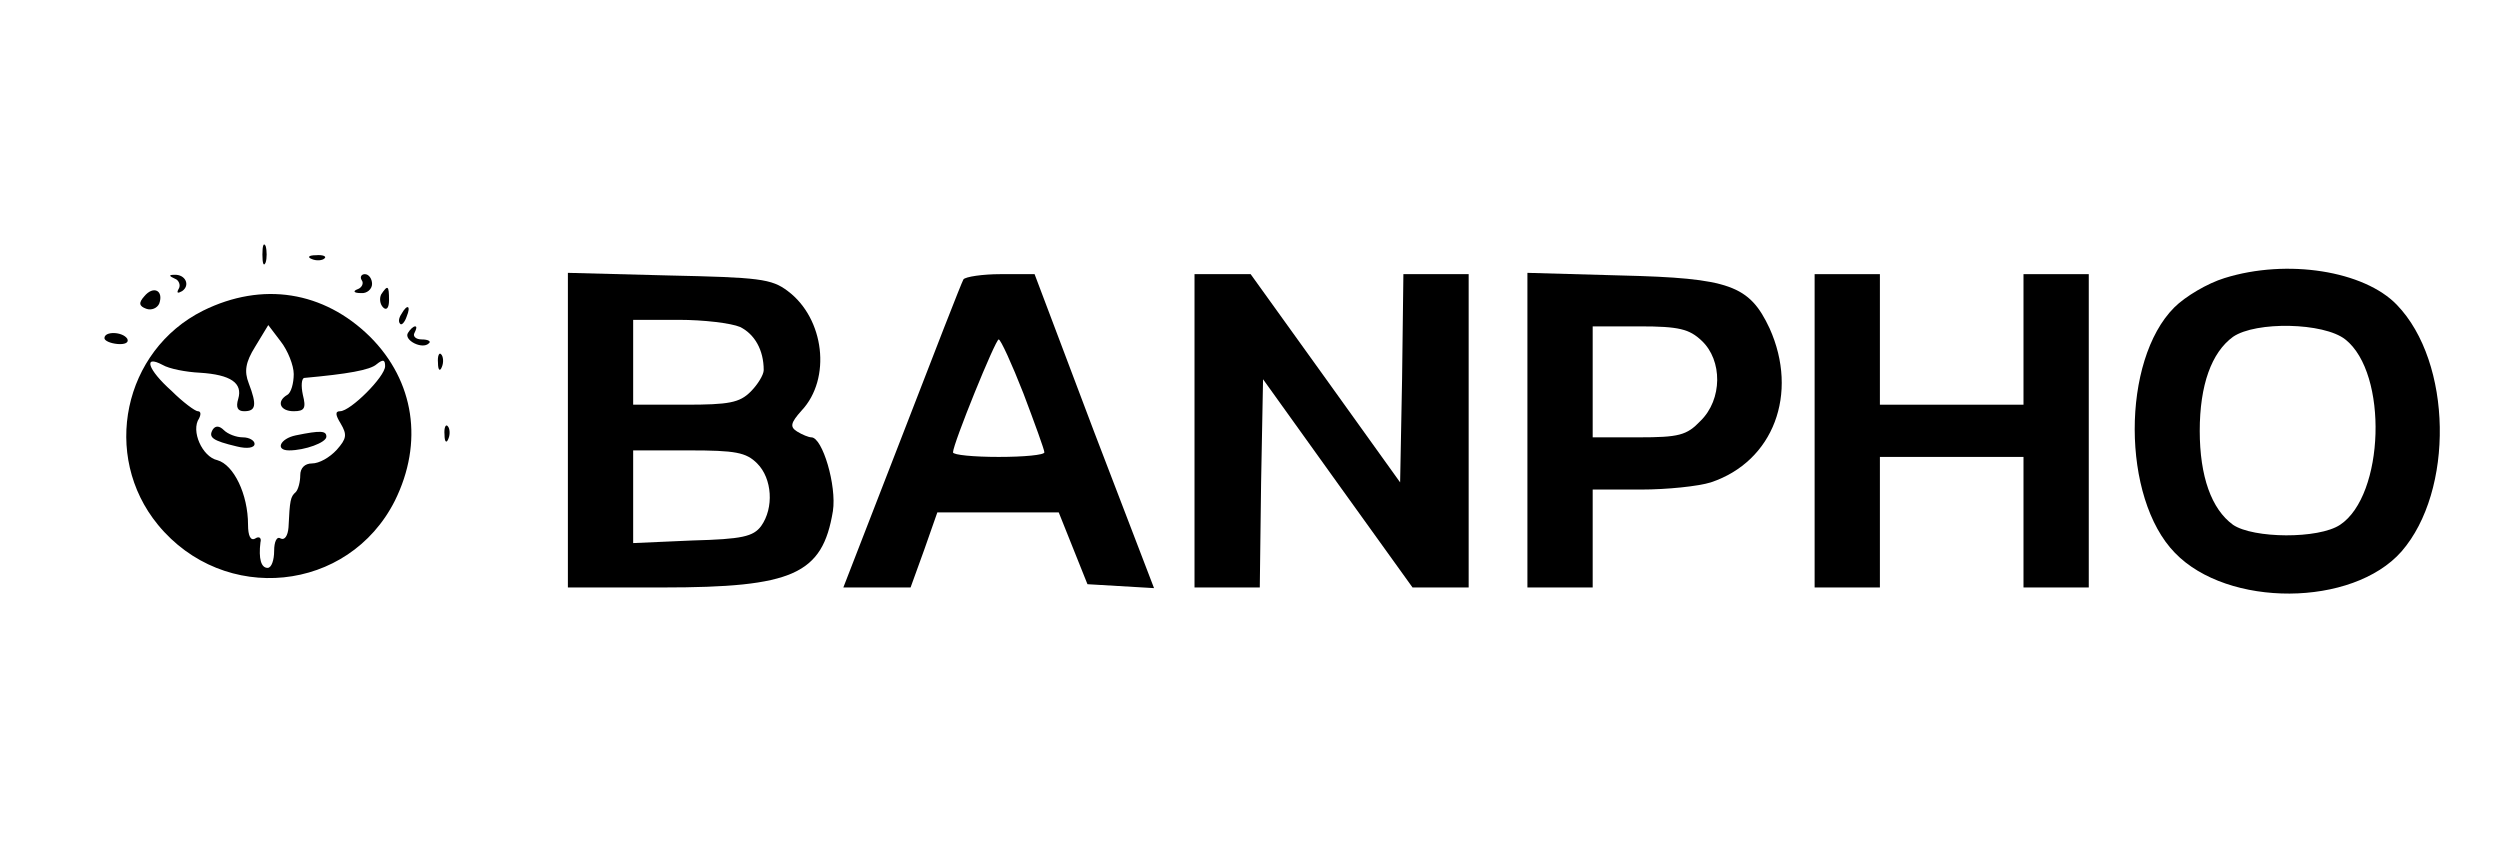 <?xml version="1.0" standalone="no"?>
<!DOCTYPE svg PUBLIC "-//W3C//DTD SVG 20010904//EN"
 "http://www.w3.org/TR/2001/REC-SVG-20010904/DTD/svg10.dtd">
<svg version="1.0" xmlns="http://www.w3.org/2000/svg"
 width="383pt" height="133pt" viewBox="0 0 383 133"
 preserveAspectRatio="xMidYMid meet">

<g transform="translate(0,133) scale(0.1,-0.1)"
fill="#000000" stroke="none">
<path d="M402 940 c0 -14 2 -19 5 -12 2 6 2 18 0 25 -3 6 -5 1 -5 -13z"/>
<path d="M478 933 c7 -3 16 -2 19 1 4 3 -2 6 -13 5 -11 0 -14 -3 -6 -6z"/>
<path d="M3408 904 c-26 -8 -60 -28 -77 -45 -81 -81 -81 -292 1 -376 81 -84
272 -83 347 2 81 93 78 290 -7 378 -50 52 -168 71 -264 41z m185 -94 c66 -52
60 -239 -8 -284 -33 -22 -133 -21 -164 0 -33 24 -51 74 -51 144 0 70 18 120
51 144 35 24 139 22 172 -4z"/>
<path d="M268 903 c6 -2 9 -10 6 -15 -4 -7 -2 -8 5 -4 13 9 5 26 -12 25 -9 0
-8 -2 1 -6z"/>
<path d="M554 901 c4 -5 0 -12 -6 -14 -8 -3 -6 -6 5 -6 9 -1 17 6 17 14 0 8
-5 15 -11 15 -5 0 -8 -4 -5 -9z"/>
<path d="M870 671 l0 -241 145 0 c200 0 245 20 261 117 6 39 -16 113 -33 113
-4 0 -14 4 -22 9 -11 7 -10 13 7 32 46 49 35 141 -21 183 -25 19 -44 21 -183
24 l-154 4 0 -241z m264 158 c22 -11 36 -35 36 -66 0 -7 -9 -22 -20 -33 -17
-17 -33 -20 -100 -20 l-80 0 0 65 0 65 70 0 c38 0 80 -5 94 -11z m26 -209 c23
-23 26 -68 6 -96 -12 -16 -29 -20 -105 -22 l-91 -4 0 71 0 71 85 0 c72 0 88
-3 105 -20z"/>
<path d="M1476 902 c-3 -5 -45 -113 -94 -240 l-90 -232 52 0 51 0 21 58 20 57
93 0 93 0 22 -55 22 -55 51 -3 51 -3 -92 240 -91 241 -52 0 c-28 0 -54 -4 -57
-8z m92 -175 c17 -45 32 -86 32 -90 0 -4 -31 -7 -70 -7 -38 0 -70 3 -70 7 0
13 65 173 70 173 3 0 20 -37 38 -83z"/>
<path d="M1830 670 l0 -240 50 0 50 0 2 160 3 159 114 -159 115 -160 43 0 43
0 0 240 0 240 -50 0 -50 0 -2 -160 -3 -159 -114 159 -115 160 -43 0 -43 0 0
-240z"/>
<path d="M2340 671 l0 -241 50 0 50 0 0 75 0 75 74 0 c40 0 88 5 107 11 96 32
135 136 90 236 -31 66 -61 77 -228 81 l-143 4 0 -241z m267 137 c32 -30 32
-90 -2 -123 -21 -22 -33 -25 -95 -25 l-70 0 0 85 0 85 72 0 c60 0 76 -4 95
-22z"/>
<path d="M2780 670 l0 -240 50 0 50 0 0 100 0 100 110 0 110 0 0 -100 0 -100
50 0 50 0 0 240 0 240 -50 0 -50 0 0 -100 0 -100 -110 0 -110 0 0 100 0 100
-50 0 -50 0 0 -240z"/>
<path d="M221 876 c-9 -10 -8 -15 3 -19 8 -3 17 1 20 8 7 20 -9 28 -23 11z"/>
<path d="M584 879 c-3 -6 -2 -15 3 -20 5 -5 9 -1 9 11 0 23 -2 24 -12 9z"/>
<path d="M311 854 c-122 -61 -156 -222 -69 -328 101 -123 292 -104 363 37 44
89 30 183 -38 251 -71 70 -165 85 -256 40z m139 -97 c0 -14 -4 -29 -10 -32
-17 -10 -11 -25 10 -25 17 0 19 5 14 25 -3 14 -2 25 2 26 66 6 101 12 111 21
10 8 13 7 13 -3 0 -16 -53 -69 -69 -69 -8 0 -7 -6 1 -19 10 -17 9 -23 -6 -40
-11 -12 -27 -21 -38 -21 -11 0 -18 -7 -18 -18 0 -10 -3 -22 -7 -26 -8 -7 -9
-12 -11 -54 -1 -13 -6 -20 -12 -17 -6 4 -10 -5 -10 -19 0 -14 -4 -26 -10 -26
-10 0 -14 14 -11 39 2 7 -2 10 -8 6 -7 -4 -11 4 -11 21 0 47 -22 92 -47 99
-23 5 -41 45 -28 64 3 6 3 11 -2 11 -4 0 -23 14 -40 31 -37 33 -44 56 -14 40
10 -6 36 -11 57 -12 48 -3 66 -16 59 -40 -4 -13 -1 -19 9 -19 18 0 20 9 7 43
-7 18 -5 32 10 56 l20 33 19 -25 c11 -14 20 -37 20 -50z"/>
<path d="M326 672 c-7 -12 -1 -17 37 -26 16 -4 27 -2 27 4 0 5 -8 10 -18 10
-10 0 -23 5 -29 11 -7 7 -13 7 -17 1z"/>
<path d="M453 663 c-24 -5 -32 -23 -10 -23 24 0 57 12 57 21 0 9 -8 10 -47 2z"/>
<path d="M615 849 c-4 -6 -5 -12 -2 -15 2 -3 7 2 10 11 7 17 1 20 -8 4z"/>
<path d="M625 820 c-7 -11 22 -26 32 -16 4 3 -1 6 -11 6 -9 0 -14 5 -11 10 3
6 4 10 1 10 -3 0 -8 -5 -11 -10z"/>
<path d="M160 812 c0 -4 9 -8 20 -9 11 -1 18 2 15 8 -7 11 -35 12 -35 1z"/>
<path d="M671 774 c0 -11 3 -14 6 -6 3 7 2 16 -1 19 -3 4 -6 -2 -5 -13z"/>
<path d="M681 664 c0 -11 3 -14 6 -6 3 7 2 16 -1 19 -3 4 -6 -2 -5 -13z"/>
</g>
</svg>
